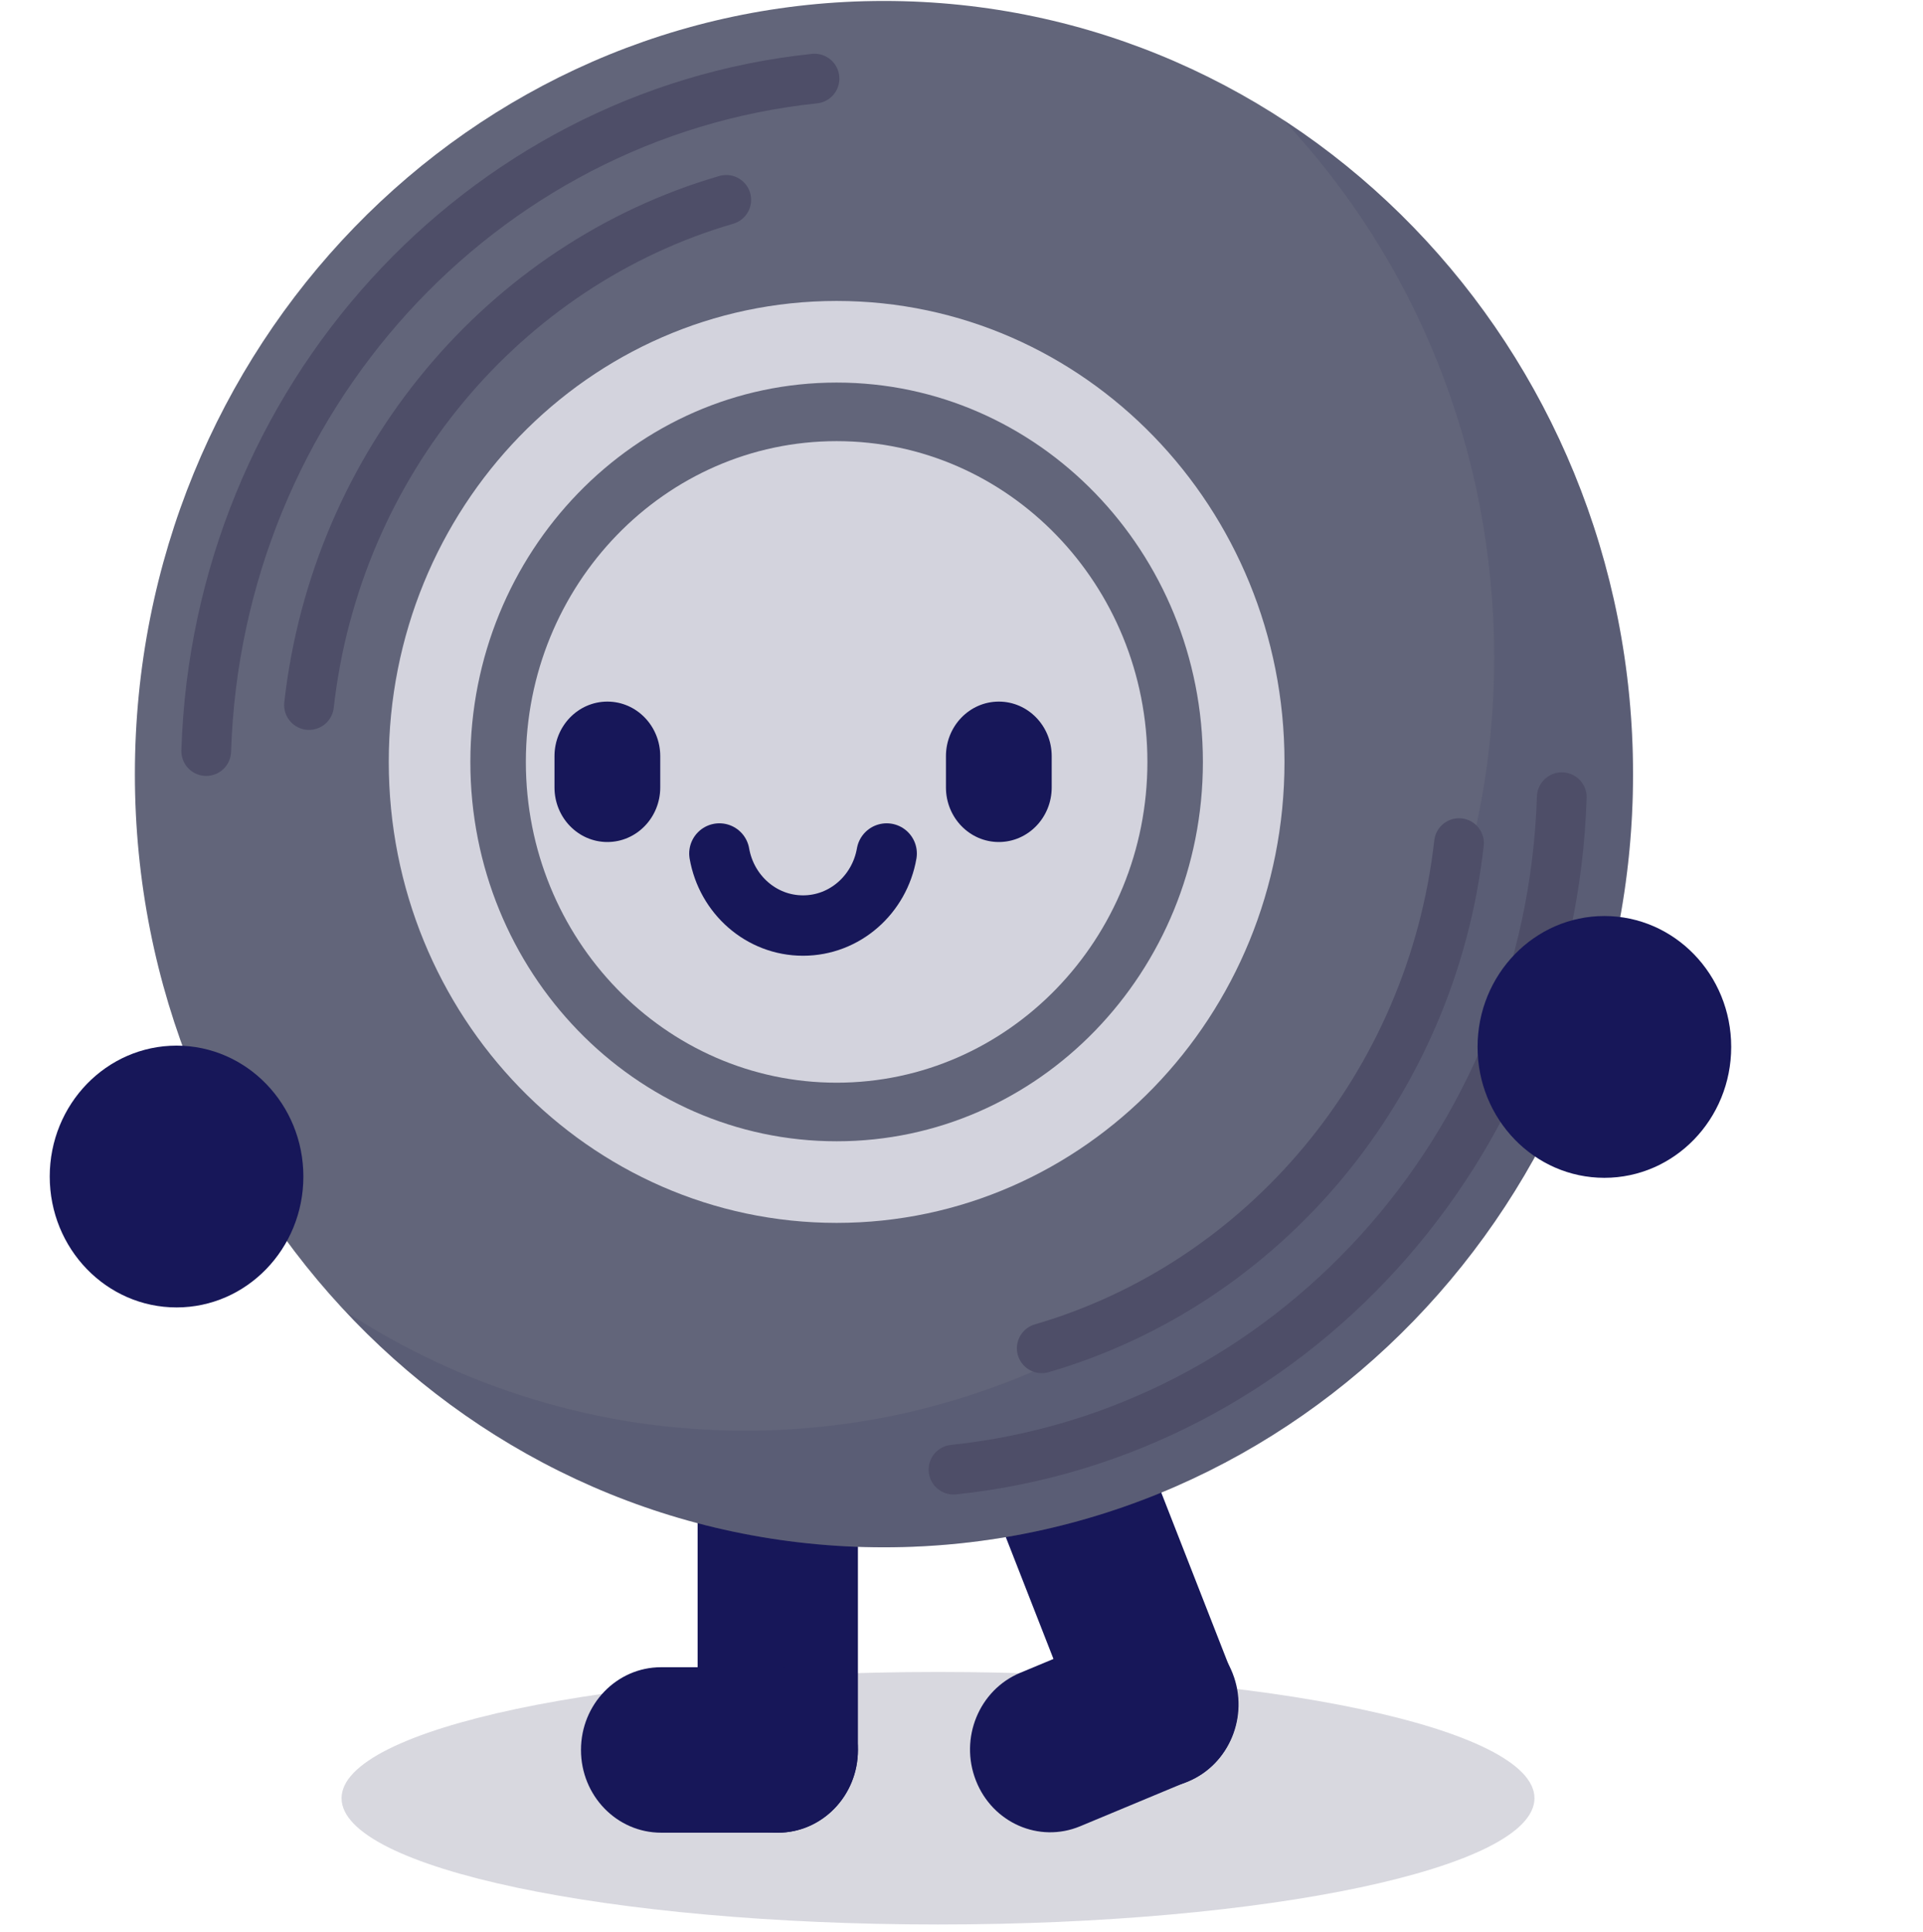 <svg width="232" height="233" viewBox="0 0 232 233" fill="none" xmlns="http://www.w3.org/2000/svg">
<path opacity="0.2" d="M113.166 232.115C152.909 232.115 185.126 225.298 185.126 216.887C185.126 208.477 152.909 201.659 113.166 201.659C73.423 201.659 41.206 208.477 41.206 216.887C41.206 225.298 73.423 232.115 113.166 232.115Z" fill="#3D3D60"/>
<path d="M103.504 211.071V171.204C103.504 165.697 99.178 161.233 93.842 161.233H93.827C88.491 161.233 84.165 165.697 84.165 171.204V211.071C84.165 216.577 88.491 221.041 93.827 221.041H93.842C99.178 221.041 103.504 216.577 103.504 211.071Z" fill="#171759"/>
<path d="M79.755 221.042H93.842C99.178 221.042 103.504 216.578 103.504 211.072V211.057C103.504 205.55 99.178 201.086 93.842 201.086H79.755C74.419 201.086 70.093 205.55 70.093 211.057V211.072C70.093 216.578 74.419 221.042 79.755 221.042Z" fill="#171759"/>
<path d="M148.662 201.903L134.196 164.937C132.197 159.831 126.566 157.363 121.618 159.425L121.605 159.43C116.657 161.492 114.266 167.303 116.264 172.409L130.73 209.375C132.729 214.481 138.36 216.949 143.308 214.887L143.321 214.882C148.269 212.82 150.66 207.009 148.662 201.903Z" fill="#171759"/>
<path d="M130.316 220.267L143.378 214.824C148.326 212.762 150.718 206.951 148.719 201.845L148.714 201.832C146.716 196.726 141.085 194.258 136.137 196.32L123.075 201.763C118.127 203.825 115.735 209.635 117.734 214.741L117.739 214.755C119.737 219.861 125.368 222.328 130.316 220.267Z" fill="#171759"/>
<path d="M106.644 186.623C156.555 186.623 197.015 144.871 197.015 93.369C197.015 41.866 156.555 0.115 106.644 0.115C56.733 0.115 16.273 41.866 16.273 93.369C16.273 144.871 56.733 186.623 106.644 186.623Z" fill="#62657A"/>
<path d="M100.935 142.573C128.058 142.573 150.045 119.885 150.045 91.897C150.045 63.908 128.058 41.22 100.935 41.22C73.812 41.22 51.824 63.908 51.824 91.897C51.824 119.885 73.812 142.573 100.935 142.573Z" stroke="#D3D3DD" stroke-width="9.843" stroke-miterlimit="10"/>
<path d="M100.935 130.585C121.642 130.585 138.428 113.263 138.428 91.896C138.428 70.529 121.642 53.207 100.935 53.207C80.228 53.207 63.442 70.529 63.442 91.896C63.442 113.263 80.228 130.585 100.935 130.585Z" fill="#D3D3DD"/>
<path opacity="0.2" d="M197.015 93.368C197.015 144.87 156.553 186.622 106.644 186.622C81.139 186.622 58.118 175.724 41.691 158.184C55.649 167.285 72.176 172.558 89.902 172.558C139.812 172.558 180.259 130.806 180.259 79.304C180.259 54.12 170.597 31.263 154.855 14.489C180.188 30.998 197.015 60.158 197.015 93.368Z" fill="#3D3D60"/>
<path d="M188.423 96.153C187.053 138.553 155.383 173.03 115.036 177.256" stroke="#4E4E68" stroke-width="6" stroke-miterlimit="10" stroke-linecap="round"/>
<path d="M176.021 101.691C172.724 130.925 152.472 154.813 125.683 162.618" stroke="#4E4E68" stroke-width="6" stroke-miterlimit="10" stroke-linecap="round"/>
<path d="M24.878 90.586C26.248 48.186 57.919 13.709 98.266 9.482" stroke="#4E4E68" stroke-width="6" stroke-miterlimit="10" stroke-linecap="round"/>
<path d="M37.281 85.034C40.578 55.8 60.83 31.912 87.619 24.106" stroke="#4E4E68" stroke-width="6" stroke-miterlimit="10" stroke-linecap="round"/>
<path d="M193.561 142.058C202.011 142.058 208.861 134.99 208.861 126.271C208.861 117.551 202.011 110.483 193.561 110.483C185.111 110.483 178.261 117.551 178.261 126.271C178.261 134.99 185.111 142.058 193.561 142.058Z" fill="#171759"/>
<path d="M21.3 157.691C29.75 157.691 36.6 150.622 36.6 141.903C36.6 133.184 29.75 126.115 21.3 126.115C12.85 126.115 6 133.184 6 141.903C6 150.622 12.85 157.691 21.3 157.691Z" fill="#171759"/>
<path d="M79.655 94.974V91.204C79.655 87.568 76.799 84.621 73.276 84.621C69.752 84.621 66.896 87.568 66.896 91.204V94.974C66.896 98.61 69.752 101.557 73.276 101.557C76.799 101.557 79.655 98.61 79.655 94.974Z" fill="#171759"/>
<path d="M126.882 94.974V91.204C126.882 87.568 124.026 84.621 120.502 84.621C116.979 84.621 114.123 87.568 114.123 91.204V94.974C114.123 98.61 116.979 101.557 120.502 101.557C124.026 101.557 126.882 98.61 126.882 94.974Z" fill="#171759"/>
<path d="M86.791 102.942C87.648 107.876 91.83 111.631 96.882 111.631C101.934 111.631 106.116 107.876 106.972 102.942" stroke="#171759" stroke-width="7.284" stroke-linecap="round" stroke-linejoin="round"/>
</svg>
